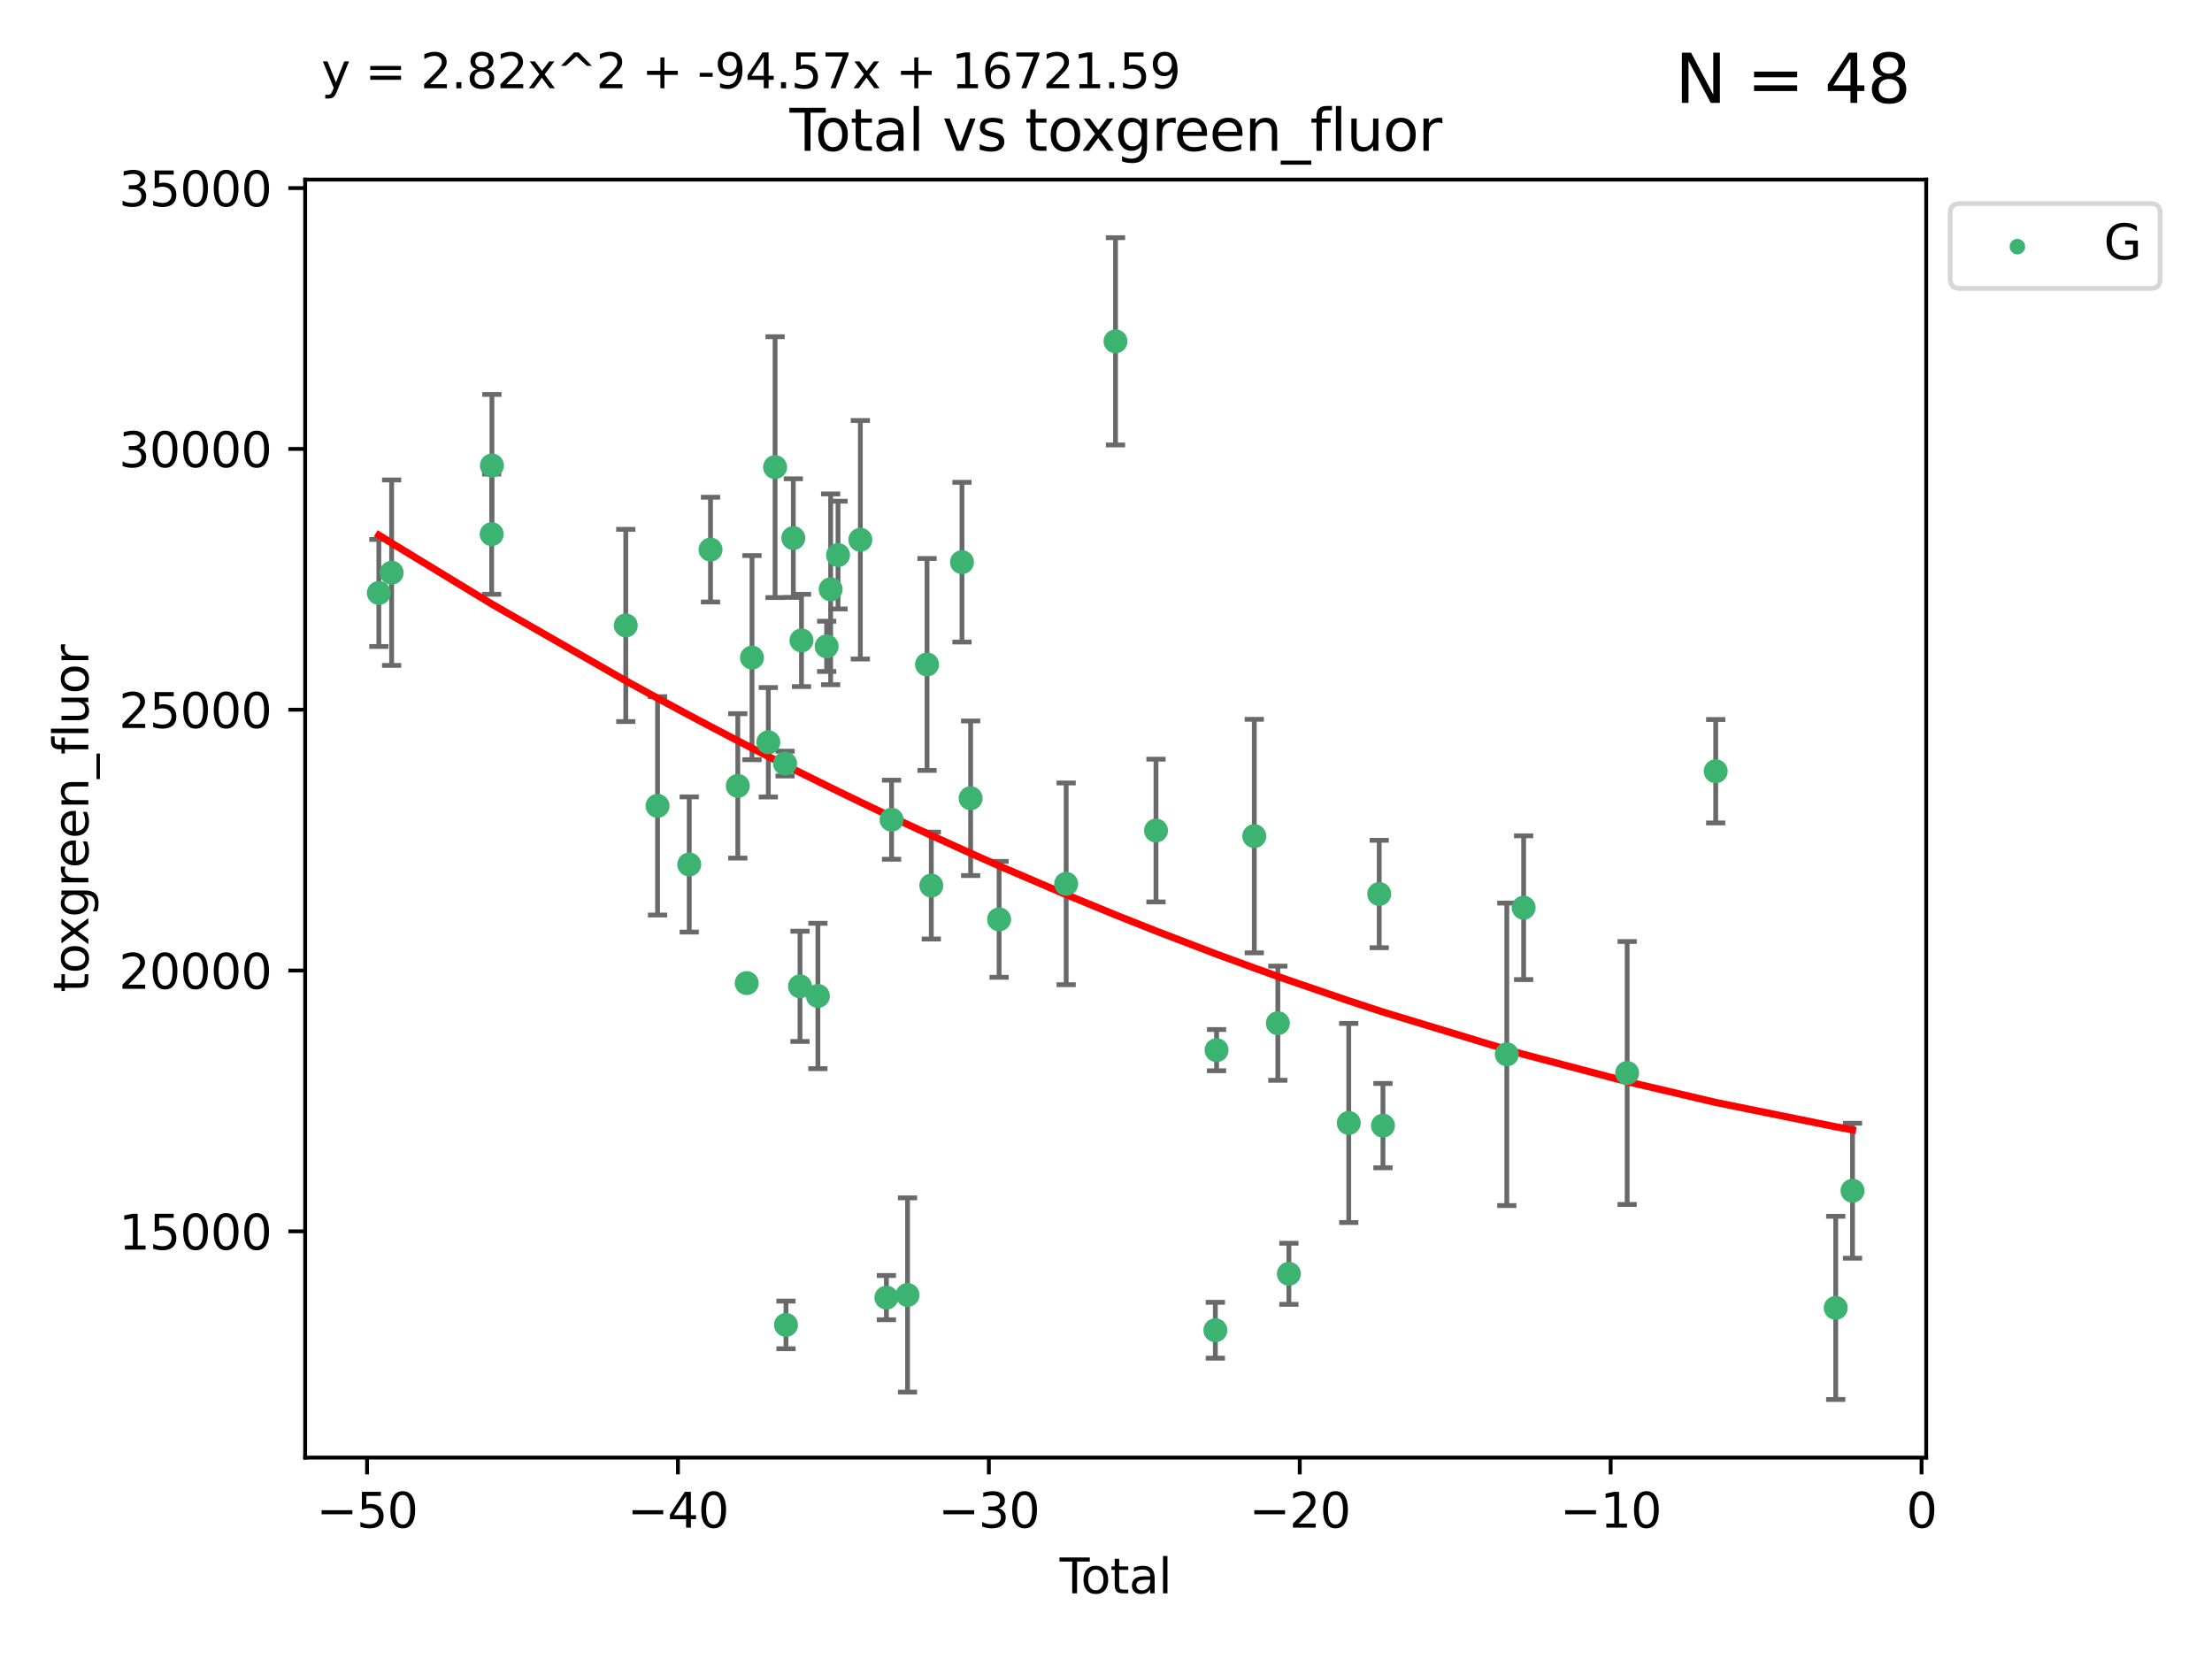 <?xml version="1.0" encoding="utf-8" standalone="no"?>
<!DOCTYPE svg PUBLIC "-//W3C//DTD SVG 1.1//EN"
  "http://www.w3.org/Graphics/SVG/1.1/DTD/svg11.dtd">
<svg xmlns:xlink="http://www.w3.org/1999/xlink" width="460.8pt" height="345.6pt" viewBox="0 0 460.8 345.6" xmlns="http://www.w3.org/2000/svg" version="1.1">
 <defs>
  <style type="text/css">*{stroke-linejoin: round; stroke-linecap: butt}</style>
 </defs>
 <g id="figure_1">
  <g id="patch_1">
   <path d="M 0 345.6 
L 460.8 345.6 
L 460.8 0 
L 0 0 
z
" style="fill: #ffffff"/>
  </g>
  <g id="axes_1">
   <g id="patch_2">
    <path d="M 63.571 303.64 
L 401.26 303.64 
L 401.26 37.411 
L 63.571 37.411 
z
" style="fill: #ffffff"/>
   </g>
   <g id="PathCollection_1">
    <defs>
     <path id="mb53d2d18db" d="M 0 1.118 
C 0.297 1.118 0.581 1 0.791 0.791 
C 1 0.581 1.118 0.297 1.118 0 
C 1.118 -0.297 1 -0.581 0.791 -0.791 
C 0.581 -1 0.297 -1.118 0 -1.118 
C -0.297 -1.118 -0.581 -1 -0.791 -0.791 
C -1 -0.581 -1.118 -0.297 -1.118 0 
C -1.118 0.297 -1 0.581 -0.791 0.791 
C -0.581 1 -0.297 1.118 0 1.118 
z
" style="stroke: #3cb371"/>
    </defs>
    <g clip-path="url(#p105141bdb1)">
     <use xlink:href="#mb53d2d18db" x="78.921" y="123.522" style="fill: #3cb371; stroke: #3cb371"/>
     <use xlink:href="#mb53d2d18db" x="81.585" y="119.301" style="fill: #3cb371; stroke: #3cb371"/>
     <use xlink:href="#mb53d2d18db" x="102.426" y="111.272" style="fill: #3cb371; stroke: #3cb371"/>
     <use xlink:href="#mb53d2d18db" x="102.476" y="96.966" style="fill: #3cb371; stroke: #3cb371"/>
     <use xlink:href="#mb53d2d18db" x="130.362" y="130.288" style="fill: #3cb371; stroke: #3cb371"/>
     <use xlink:href="#mb53d2d18db" x="136.981" y="167.877" style="fill: #3cb371; stroke: #3cb371"/>
     <use xlink:href="#mb53d2d18db" x="143.58" y="180.088" style="fill: #3cb371; stroke: #3cb371"/>
     <use xlink:href="#mb53d2d18db" x="148.013" y="114.493" style="fill: #3cb371; stroke: #3cb371"/>
     <use xlink:href="#mb53d2d18db" x="153.697" y="163.714" style="fill: #3cb371; stroke: #3cb371"/>
     <use xlink:href="#mb53d2d18db" x="155.551" y="204.793" style="fill: #3cb371; stroke: #3cb371"/>
     <use xlink:href="#mb53d2d18db" x="156.656" y="136.995" style="fill: #3cb371; stroke: #3cb371"/>
     <use xlink:href="#mb53d2d18db" x="160.055" y="154.629" style="fill: #3cb371; stroke: #3cb371"/>
     <use xlink:href="#mb53d2d18db" x="161.465" y="97.313" style="fill: #3cb371; stroke: #3cb371"/>
     <use xlink:href="#mb53d2d18db" x="163.55" y="159.069" style="fill: #3cb371; stroke: #3cb371"/>
     <use xlink:href="#mb53d2d18db" x="163.736" y="276.006" style="fill: #3cb371; stroke: #3cb371"/>
     <use xlink:href="#mb53d2d18db" x="165.261" y="112.09" style="fill: #3cb371; stroke: #3cb371"/>
     <use xlink:href="#mb53d2d18db" x="166.655" y="205.47" style="fill: #3cb371; stroke: #3cb371"/>
     <use xlink:href="#mb53d2d18db" x="166.964" y="133.412" style="fill: #3cb371; stroke: #3cb371"/>
     <use xlink:href="#mb53d2d18db" x="170.383" y="207.477" style="fill: #3cb371; stroke: #3cb371"/>
     <use xlink:href="#mb53d2d18db" x="172.208" y="134.649" style="fill: #3cb371; stroke: #3cb371"/>
     <use xlink:href="#mb53d2d18db" x="173.039" y="122.761" style="fill: #3cb371; stroke: #3cb371"/>
     <use xlink:href="#mb53d2d18db" x="174.578" y="115.631" style="fill: #3cb371; stroke: #3cb371"/>
     <use xlink:href="#mb53d2d18db" x="179.225" y="112.445" style="fill: #3cb371; stroke: #3cb371"/>
     <use xlink:href="#mb53d2d18db" x="184.653" y="270.322" style="fill: #3cb371; stroke: #3cb371"/>
     <use xlink:href="#mb53d2d18db" x="185.73" y="170.758" style="fill: #3cb371; stroke: #3cb371"/>
     <use xlink:href="#mb53d2d18db" x="189.057" y="269.768" style="fill: #3cb371; stroke: #3cb371"/>
     <use xlink:href="#mb53d2d18db" x="193.118" y="138.417" style="fill: #3cb371; stroke: #3cb371"/>
     <use xlink:href="#mb53d2d18db" x="194.01" y="184.477" style="fill: #3cb371; stroke: #3cb371"/>
     <use xlink:href="#mb53d2d18db" x="200.398" y="117.11" style="fill: #3cb371; stroke: #3cb371"/>
     <use xlink:href="#mb53d2d18db" x="202.198" y="166.292" style="fill: #3cb371; stroke: #3cb371"/>
     <use xlink:href="#mb53d2d18db" x="208.13" y="191.519" style="fill: #3cb371; stroke: #3cb371"/>
     <use xlink:href="#mb53d2d18db" x="222.101" y="184.12" style="fill: #3cb371; stroke: #3cb371"/>
     <use xlink:href="#mb53d2d18db" x="232.384" y="71.105" style="fill: #3cb371; stroke: #3cb371"/>
     <use xlink:href="#mb53d2d18db" x="240.814" y="173.02" style="fill: #3cb371; stroke: #3cb371"/>
     <use xlink:href="#mb53d2d18db" x="253.181" y="277.113" style="fill: #3cb371; stroke: #3cb371"/>
     <use xlink:href="#mb53d2d18db" x="253.434" y="218.767" style="fill: #3cb371; stroke: #3cb371"/>
     <use xlink:href="#mb53d2d18db" x="261.293" y="174.174" style="fill: #3cb371; stroke: #3cb371"/>
     <use xlink:href="#mb53d2d18db" x="266.199" y="213.15" style="fill: #3cb371; stroke: #3cb371"/>
     <use xlink:href="#mb53d2d18db" x="268.5" y="265.352" style="fill: #3cb371; stroke: #3cb371"/>
     <use xlink:href="#mb53d2d18db" x="280.97" y="233.936" style="fill: #3cb371; stroke: #3cb371"/>
     <use xlink:href="#mb53d2d18db" x="287.318" y="186.237" style="fill: #3cb371; stroke: #3cb371"/>
     <use xlink:href="#mb53d2d18db" x="288.097" y="234.489" style="fill: #3cb371; stroke: #3cb371"/>
     <use xlink:href="#mb53d2d18db" x="313.898" y="219.635" style="fill: #3cb371; stroke: #3cb371"/>
     <use xlink:href="#mb53d2d18db" x="317.401" y="189.091" style="fill: #3cb371; stroke: #3cb371"/>
     <use xlink:href="#mb53d2d18db" x="338.967" y="223.523" style="fill: #3cb371; stroke: #3cb371"/>
     <use xlink:href="#mb53d2d18db" x="357.415" y="160.664" style="fill: #3cb371; stroke: #3cb371"/>
     <use xlink:href="#mb53d2d18db" x="382.415" y="272.458" style="fill: #3cb371; stroke: #3cb371"/>
     <use xlink:href="#mb53d2d18db" x="385.911" y="248.052" style="fill: #3cb371; stroke: #3cb371"/>
    </g>
   </g>
   <g id="matplotlib.axis_1">
    <g id="xtick_1">
     <g id="line2d_1">
      <defs>
       <path id="m5b1e784871" d="M 0 0 
L 0 3.5 
" style="stroke: #000000; stroke-width: 0.8"/>
      </defs>
      <g>
       <use xlink:href="#m5b1e784871" x="76.462" y="303.64" style="stroke: #000000; stroke-width: 0.8"/>
      </g>
     </g>
     <g id="text_1">
      <!-- −50 -->
      <g transform="translate(65.909 318.238)scale(0.1 -0.1)">
       <defs>
        <path id="DejaVuSans-2212" d="M 678 2272 
L 4684 2272 
L 4684 1741 
L 678 1741 
L 678 2272 
z
" transform="scale(0.016)"/>
        <path id="DejaVuSans-35" d="M 691 4666 
L 3169 4666 
L 3169 4134 
L 1269 4134 
L 1269 2991 
Q 1406 3038 1543 3061 
Q 1681 3084 1819 3084 
Q 2600 3084 3056 2656 
Q 3513 2228 3513 1497 
Q 3513 744 3044 326 
Q 2575 -91 1722 -91 
Q 1428 -91 1123 -41 
Q 819 9 494 109 
L 494 744 
Q 775 591 1075 516 
Q 1375 441 1709 441 
Q 2250 441 2565 725 
Q 2881 1009 2881 1497 
Q 2881 1984 2565 2268 
Q 2250 2553 1709 2553 
Q 1456 2553 1204 2497 
Q 953 2441 691 2322 
L 691 4666 
z
" transform="scale(0.016)"/>
        <path id="DejaVuSans-30" d="M 2034 4250 
Q 1547 4250 1301 3770 
Q 1056 3291 1056 2328 
Q 1056 1369 1301 889 
Q 1547 409 2034 409 
Q 2525 409 2770 889 
Q 3016 1369 3016 2328 
Q 3016 3291 2770 3770 
Q 2525 4250 2034 4250 
z
M 2034 4750 
Q 2819 4750 3233 4129 
Q 3647 3509 3647 2328 
Q 3647 1150 3233 529 
Q 2819 -91 2034 -91 
Q 1250 -91 836 529 
Q 422 1150 422 2328 
Q 422 3509 836 4129 
Q 1250 4750 2034 4750 
z
" transform="scale(0.016)"/>
       </defs>
       <use xlink:href="#DejaVuSans-2212"/>
       <use xlink:href="#DejaVuSans-35" x="83.789"/>
       <use xlink:href="#DejaVuSans-30" x="147.412"/>
      </g>
     </g>
    </g>
    <g id="xtick_2">
     <g id="line2d_2">
      <g>
       <use xlink:href="#m5b1e784871" x="141.229" y="303.64" style="stroke: #000000; stroke-width: 0.8"/>
      </g>
     </g>
     <g id="text_2">
      <!-- −40 -->
      <g transform="translate(130.676 318.238)scale(0.1 -0.1)">
       <defs>
        <path id="DejaVuSans-34" d="M 2419 4116 
L 825 1625 
L 2419 1625 
L 2419 4116 
z
M 2253 4666 
L 3047 4666 
L 3047 1625 
L 3713 1625 
L 3713 1100 
L 3047 1100 
L 3047 0 
L 2419 0 
L 2419 1100 
L 313 1100 
L 313 1709 
L 2253 4666 
z
" transform="scale(0.016)"/>
       </defs>
       <use xlink:href="#DejaVuSans-2212"/>
       <use xlink:href="#DejaVuSans-34" x="83.789"/>
       <use xlink:href="#DejaVuSans-30" x="147.412"/>
      </g>
     </g>
    </g>
    <g id="xtick_3">
     <g id="line2d_3">
      <g>
       <use xlink:href="#m5b1e784871" x="205.996" y="303.64" style="stroke: #000000; stroke-width: 0.8"/>
      </g>
     </g>
     <g id="text_3">
      <!-- −30 -->
      <g transform="translate(195.444 318.238)scale(0.1 -0.1)">
       <defs>
        <path id="DejaVuSans-33" d="M 2597 2516 
Q 3050 2419 3304 2112 
Q 3559 1806 3559 1356 
Q 3559 666 3084 287 
Q 2609 -91 1734 -91 
Q 1441 -91 1130 -33 
Q 819 25 488 141 
L 488 750 
Q 750 597 1062 519 
Q 1375 441 1716 441 
Q 2309 441 2620 675 
Q 2931 909 2931 1356 
Q 2931 1769 2642 2001 
Q 2353 2234 1838 2234 
L 1294 2234 
L 1294 2753 
L 1863 2753 
Q 2328 2753 2575 2939 
Q 2822 3125 2822 3475 
Q 2822 3834 2567 4026 
Q 2313 4219 1838 4219 
Q 1578 4219 1281 4162 
Q 984 4106 628 3988 
L 628 4550 
Q 988 4650 1302 4700 
Q 1616 4750 1894 4750 
Q 2613 4750 3031 4423 
Q 3450 4097 3450 3541 
Q 3450 3153 3228 2886 
Q 3006 2619 2597 2516 
z
" transform="scale(0.016)"/>
       </defs>
       <use xlink:href="#DejaVuSans-2212"/>
       <use xlink:href="#DejaVuSans-33" x="83.789"/>
       <use xlink:href="#DejaVuSans-30" x="147.412"/>
      </g>
     </g>
    </g>
    <g id="xtick_4">
     <g id="line2d_4">
      <g>
       <use xlink:href="#m5b1e784871" x="270.763" y="303.64" style="stroke: #000000; stroke-width: 0.8"/>
      </g>
     </g>
     <g id="text_4">
      <!-- −20 -->
      <g transform="translate(260.211 318.238)scale(0.1 -0.1)">
       <defs>
        <path id="DejaVuSans-32" d="M 1228 531 
L 3431 531 
L 3431 0 
L 469 0 
L 469 531 
Q 828 903 1448 1529 
Q 2069 2156 2228 2338 
Q 2531 2678 2651 2914 
Q 2772 3150 2772 3378 
Q 2772 3750 2511 3984 
Q 2250 4219 1831 4219 
Q 1534 4219 1204 4116 
Q 875 4013 500 3803 
L 500 4441 
Q 881 4594 1212 4672 
Q 1544 4750 1819 4750 
Q 2544 4750 2975 4387 
Q 3406 4025 3406 3419 
Q 3406 3131 3298 2873 
Q 3191 2616 2906 2266 
Q 2828 2175 2409 1742 
Q 1991 1309 1228 531 
z
" transform="scale(0.016)"/>
       </defs>
       <use xlink:href="#DejaVuSans-2212"/>
       <use xlink:href="#DejaVuSans-32" x="83.789"/>
       <use xlink:href="#DejaVuSans-30" x="147.412"/>
      </g>
     </g>
    </g>
    <g id="xtick_5">
     <g id="line2d_5">
      <g>
       <use xlink:href="#m5b1e784871" x="335.531" y="303.64" style="stroke: #000000; stroke-width: 0.8"/>
      </g>
     </g>
     <g id="text_5">
      <!-- −10 -->
      <g transform="translate(324.978 318.238)scale(0.1 -0.1)">
       <defs>
        <path id="DejaVuSans-31" d="M 794 531 
L 1825 531 
L 1825 4091 
L 703 3866 
L 703 4441 
L 1819 4666 
L 2450 4666 
L 2450 531 
L 3481 531 
L 3481 0 
L 794 0 
L 794 531 
z
" transform="scale(0.016)"/>
       </defs>
       <use xlink:href="#DejaVuSans-2212"/>
       <use xlink:href="#DejaVuSans-31" x="83.789"/>
       <use xlink:href="#DejaVuSans-30" x="147.412"/>
      </g>
     </g>
    </g>
    <g id="xtick_6">
     <g id="line2d_6">
      <g>
       <use xlink:href="#m5b1e784871" x="400.298" y="303.64" style="stroke: #000000; stroke-width: 0.8"/>
      </g>
     </g>
     <g id="text_6">
      <!-- 0 -->
      <g transform="translate(397.117 318.238)scale(0.1 -0.1)">
       <use xlink:href="#DejaVuSans-30"/>
      </g>
     </g>
    </g>
    <g id="text_7">
     <!-- Total -->
     <g transform="translate(220.739 331.917)scale(0.1 -0.1)">
      <defs>
       <path id="DejaVuSans-54" d="M -19 4666 
L 3928 4666 
L 3928 4134 
L 2272 4134 
L 2272 0 
L 1638 0 
L 1638 4134 
L -19 4134 
L -19 4666 
z
" transform="scale(0.016)"/>
       <path id="DejaVuSans-6f" d="M 1959 3097 
Q 1497 3097 1228 2736 
Q 959 2375 959 1747 
Q 959 1119 1226 758 
Q 1494 397 1959 397 
Q 2419 397 2687 759 
Q 2956 1122 2956 1747 
Q 2956 2369 2687 2733 
Q 2419 3097 1959 3097 
z
M 1959 3584 
Q 2709 3584 3137 3096 
Q 3566 2609 3566 1747 
Q 3566 888 3137 398 
Q 2709 -91 1959 -91 
Q 1206 -91 779 398 
Q 353 888 353 1747 
Q 353 2609 779 3096 
Q 1206 3584 1959 3584 
z
" transform="scale(0.016)"/>
       <path id="DejaVuSans-74" d="M 1172 4494 
L 1172 3500 
L 2356 3500 
L 2356 3053 
L 1172 3053 
L 1172 1153 
Q 1172 725 1289 603 
Q 1406 481 1766 481 
L 2356 481 
L 2356 0 
L 1766 0 
Q 1100 0 847 248 
Q 594 497 594 1153 
L 594 3053 
L 172 3053 
L 172 3500 
L 594 3500 
L 594 4494 
L 1172 4494 
z
" transform="scale(0.016)"/>
       <path id="DejaVuSans-61" d="M 2194 1759 
Q 1497 1759 1228 1600 
Q 959 1441 959 1056 
Q 959 750 1161 570 
Q 1363 391 1709 391 
Q 2188 391 2477 730 
Q 2766 1069 2766 1631 
L 2766 1759 
L 2194 1759 
z
M 3341 1997 
L 3341 0 
L 2766 0 
L 2766 531 
Q 2569 213 2275 61 
Q 1981 -91 1556 -91 
Q 1019 -91 701 211 
Q 384 513 384 1019 
Q 384 1609 779 1909 
Q 1175 2209 1959 2209 
L 2766 2209 
L 2766 2266 
Q 2766 2663 2505 2880 
Q 2244 3097 1772 3097 
Q 1472 3097 1187 3025 
Q 903 2953 641 2809 
L 641 3341 
Q 956 3463 1253 3523 
Q 1550 3584 1831 3584 
Q 2591 3584 2966 3190 
Q 3341 2797 3341 1997 
z
" transform="scale(0.016)"/>
       <path id="DejaVuSans-6c" d="M 603 4863 
L 1178 4863 
L 1178 0 
L 603 0 
L 603 4863 
z
" transform="scale(0.016)"/>
      </defs>
      <use xlink:href="#DejaVuSans-54"/>
      <use xlink:href="#DejaVuSans-6f" x="44.084"/>
      <use xlink:href="#DejaVuSans-74" x="105.266"/>
      <use xlink:href="#DejaVuSans-61" x="144.475"/>
      <use xlink:href="#DejaVuSans-6c" x="205.754"/>
     </g>
    </g>
   </g>
   <g id="matplotlib.axis_2">
    <g id="ytick_1">
     <g id="line2d_7">
      <defs>
       <path id="mb830e063e1" d="M 0 0 
L -3.5 0 
" style="stroke: #000000; stroke-width: 0.8"/>
      </defs>
      <g>
       <use xlink:href="#mb830e063e1" x="63.571" y="256.511" style="stroke: #000000; stroke-width: 0.8"/>
      </g>
     </g>
     <g id="text_8">
      <!-- 15000 -->
      <g transform="translate(24.759 260.31)scale(0.1 -0.1)">
       <use xlink:href="#DejaVuSans-31"/>
       <use xlink:href="#DejaVuSans-35" x="63.623"/>
       <use xlink:href="#DejaVuSans-30" x="127.246"/>
       <use xlink:href="#DejaVuSans-30" x="190.869"/>
       <use xlink:href="#DejaVuSans-30" x="254.492"/>
      </g>
     </g>
    </g>
    <g id="ytick_2">
     <g id="line2d_8">
      <g>
       <use xlink:href="#mb830e063e1" x="63.571" y="202.179" style="stroke: #000000; stroke-width: 0.8"/>
      </g>
     </g>
     <g id="text_9">
      <!-- 20000 -->
      <g transform="translate(24.759 205.978)scale(0.1 -0.1)">
       <use xlink:href="#DejaVuSans-32"/>
       <use xlink:href="#DejaVuSans-30" x="63.623"/>
       <use xlink:href="#DejaVuSans-30" x="127.246"/>
       <use xlink:href="#DejaVuSans-30" x="190.869"/>
       <use xlink:href="#DejaVuSans-30" x="254.492"/>
      </g>
     </g>
    </g>
    <g id="ytick_3">
     <g id="line2d_9">
      <g>
       <use xlink:href="#mb830e063e1" x="63.571" y="147.847" style="stroke: #000000; stroke-width: 0.8"/>
      </g>
     </g>
     <g id="text_10">
      <!-- 25000 -->
      <g transform="translate(24.759 151.646)scale(0.1 -0.1)">
       <use xlink:href="#DejaVuSans-32"/>
       <use xlink:href="#DejaVuSans-35" x="63.623"/>
       <use xlink:href="#DejaVuSans-30" x="127.246"/>
       <use xlink:href="#DejaVuSans-30" x="190.869"/>
       <use xlink:href="#DejaVuSans-30" x="254.492"/>
      </g>
     </g>
    </g>
    <g id="ytick_4">
     <g id="line2d_10">
      <g>
       <use xlink:href="#mb830e063e1" x="63.571" y="93.515" style="stroke: #000000; stroke-width: 0.8"/>
      </g>
     </g>
     <g id="text_11">
      <!-- 30000 -->
      <g transform="translate(24.759 97.315)scale(0.1 -0.1)">
       <use xlink:href="#DejaVuSans-33"/>
       <use xlink:href="#DejaVuSans-30" x="63.623"/>
       <use xlink:href="#DejaVuSans-30" x="127.246"/>
       <use xlink:href="#DejaVuSans-30" x="190.869"/>
       <use xlink:href="#DejaVuSans-30" x="254.492"/>
      </g>
     </g>
    </g>
    <g id="ytick_5">
     <g id="line2d_11">
      <g>
       <use xlink:href="#mb830e063e1" x="63.571" y="39.183" style="stroke: #000000; stroke-width: 0.8"/>
      </g>
     </g>
     <g id="text_12">
      <!-- 35000 -->
      <g transform="translate(24.759 42.983)scale(0.1 -0.1)">
       <use xlink:href="#DejaVuSans-33"/>
       <use xlink:href="#DejaVuSans-35" x="63.623"/>
       <use xlink:href="#DejaVuSans-30" x="127.246"/>
       <use xlink:href="#DejaVuSans-30" x="190.869"/>
       <use xlink:href="#DejaVuSans-30" x="254.492"/>
      </g>
     </g>
    </g>
    <g id="text_13">
     <!-- toxgreen_fluor -->
     <g transform="translate(18.401 206.72)rotate(-90)scale(0.1 -0.1)">
      <defs>
       <path id="DejaVuSans-78" d="M 3513 3500 
L 2247 1797 
L 3578 0 
L 2900 0 
L 1881 1375 
L 863 0 
L 184 0 
L 1544 1831 
L 300 3500 
L 978 3500 
L 1906 2253 
L 2834 3500 
L 3513 3500 
z
" transform="scale(0.016)"/>
       <path id="DejaVuSans-67" d="M 2906 1791 
Q 2906 2416 2648 2759 
Q 2391 3103 1925 3103 
Q 1463 3103 1205 2759 
Q 947 2416 947 1791 
Q 947 1169 1205 825 
Q 1463 481 1925 481 
Q 2391 481 2648 825 
Q 2906 1169 2906 1791 
z
M 3481 434 
Q 3481 -459 3084 -895 
Q 2688 -1331 1869 -1331 
Q 1566 -1331 1297 -1286 
Q 1028 -1241 775 -1147 
L 775 -588 
Q 1028 -725 1275 -790 
Q 1522 -856 1778 -856 
Q 2344 -856 2625 -561 
Q 2906 -266 2906 331 
L 2906 616 
Q 2728 306 2450 153 
Q 2172 0 1784 0 
Q 1141 0 747 490 
Q 353 981 353 1791 
Q 353 2603 747 3093 
Q 1141 3584 1784 3584 
Q 2172 3584 2450 3431 
Q 2728 3278 2906 2969 
L 2906 3500 
L 3481 3500 
L 3481 434 
z
" transform="scale(0.016)"/>
       <path id="DejaVuSans-72" d="M 2631 2963 
Q 2534 3019 2420 3045 
Q 2306 3072 2169 3072 
Q 1681 3072 1420 2755 
Q 1159 2438 1159 1844 
L 1159 0 
L 581 0 
L 581 3500 
L 1159 3500 
L 1159 2956 
Q 1341 3275 1631 3429 
Q 1922 3584 2338 3584 
Q 2397 3584 2469 3576 
Q 2541 3569 2628 3553 
L 2631 2963 
z
" transform="scale(0.016)"/>
       <path id="DejaVuSans-65" d="M 3597 1894 
L 3597 1613 
L 953 1613 
Q 991 1019 1311 708 
Q 1631 397 2203 397 
Q 2534 397 2845 478 
Q 3156 559 3463 722 
L 3463 178 
Q 3153 47 2828 -22 
Q 2503 -91 2169 -91 
Q 1331 -91 842 396 
Q 353 884 353 1716 
Q 353 2575 817 3079 
Q 1281 3584 2069 3584 
Q 2775 3584 3186 3129 
Q 3597 2675 3597 1894 
z
M 3022 2063 
Q 3016 2534 2758 2815 
Q 2500 3097 2075 3097 
Q 1594 3097 1305 2825 
Q 1016 2553 972 2059 
L 3022 2063 
z
" transform="scale(0.016)"/>
       <path id="DejaVuSans-6e" d="M 3513 2113 
L 3513 0 
L 2938 0 
L 2938 2094 
Q 2938 2591 2744 2837 
Q 2550 3084 2163 3084 
Q 1697 3084 1428 2787 
Q 1159 2491 1159 1978 
L 1159 0 
L 581 0 
L 581 3500 
L 1159 3500 
L 1159 2956 
Q 1366 3272 1645 3428 
Q 1925 3584 2291 3584 
Q 2894 3584 3203 3211 
Q 3513 2838 3513 2113 
z
" transform="scale(0.016)"/>
       <path id="DejaVuSans-5f" d="M 3263 -1063 
L 3263 -1509 
L -63 -1509 
L -63 -1063 
L 3263 -1063 
z
" transform="scale(0.016)"/>
       <path id="DejaVuSans-66" d="M 2375 4863 
L 2375 4384 
L 1825 4384 
Q 1516 4384 1395 4259 
Q 1275 4134 1275 3809 
L 1275 3500 
L 2222 3500 
L 2222 3053 
L 1275 3053 
L 1275 0 
L 697 0 
L 697 3053 
L 147 3053 
L 147 3500 
L 697 3500 
L 697 3744 
Q 697 4328 969 4595 
Q 1241 4863 1831 4863 
L 2375 4863 
z
" transform="scale(0.016)"/>
       <path id="DejaVuSans-75" d="M 544 1381 
L 544 3500 
L 1119 3500 
L 1119 1403 
Q 1119 906 1312 657 
Q 1506 409 1894 409 
Q 2359 409 2629 706 
Q 2900 1003 2900 1516 
L 2900 3500 
L 3475 3500 
L 3475 0 
L 2900 0 
L 2900 538 
Q 2691 219 2414 64 
Q 2138 -91 1772 -91 
Q 1169 -91 856 284 
Q 544 659 544 1381 
z
M 1991 3584 
L 1991 3584 
z
" transform="scale(0.016)"/>
      </defs>
      <use xlink:href="#DejaVuSans-74"/>
      <use xlink:href="#DejaVuSans-6f" x="39.209"/>
      <use xlink:href="#DejaVuSans-78" x="97.266"/>
      <use xlink:href="#DejaVuSans-67" x="156.445"/>
      <use xlink:href="#DejaVuSans-72" x="219.922"/>
      <use xlink:href="#DejaVuSans-65" x="258.785"/>
      <use xlink:href="#DejaVuSans-65" x="320.309"/>
      <use xlink:href="#DejaVuSans-6e" x="381.832"/>
      <use xlink:href="#DejaVuSans-5f" x="445.211"/>
      <use xlink:href="#DejaVuSans-66" x="495.211"/>
      <use xlink:href="#DejaVuSans-6c" x="530.416"/>
      <use xlink:href="#DejaVuSans-75" x="558.199"/>
      <use xlink:href="#DejaVuSans-6f" x="621.578"/>
      <use xlink:href="#DejaVuSans-72" x="682.76"/>
     </g>
    </g>
   </g>
   <g id="LineCollection_1">
    <path d="M 78.921 134.672 
L 78.921 112.372 
" clip-path="url(#p105141bdb1)" style="fill: none; stroke: #696969"/>
    <path d="M 81.585 138.619 
L 81.585 99.984 
" clip-path="url(#p105141bdb1)" style="fill: none; stroke: #696969"/>
    <path d="M 102.426 123.797 
L 102.426 98.746 
" clip-path="url(#p105141bdb1)" style="fill: none; stroke: #696969"/>
    <path d="M 102.476 111.771 
L 102.476 82.161 
" clip-path="url(#p105141bdb1)" style="fill: none; stroke: #696969"/>
    <path d="M 130.362 150.313 
L 130.362 110.262 
" clip-path="url(#p105141bdb1)" style="fill: none; stroke: #696969"/>
    <path d="M 136.981 190.618 
L 136.981 145.135 
" clip-path="url(#p105141bdb1)" style="fill: none; stroke: #696969"/>
    <path d="M 143.58 194.167 
L 143.58 166.008 
" clip-path="url(#p105141bdb1)" style="fill: none; stroke: #696969"/>
    <path d="M 148.013 125.404 
L 148.013 103.582 
" clip-path="url(#p105141bdb1)" style="fill: none; stroke: #696969"/>
    <path d="M 153.697 178.757 
L 153.697 148.671 
" clip-path="url(#p105141bdb1)" style="fill: none; stroke: #696969"/>
    <path d="M 155.551 205.606 
L 155.551 203.979 
" clip-path="url(#p105141bdb1)" style="fill: none; stroke: #696969"/>
    <path d="M 156.656 158.256 
L 156.656 115.734 
" clip-path="url(#p105141bdb1)" style="fill: none; stroke: #696969"/>
    <path d="M 160.055 166.028 
L 160.055 143.229 
" clip-path="url(#p105141bdb1)" style="fill: none; stroke: #696969"/>
    <path d="M 161.465 124.482 
L 161.465 70.143 
" clip-path="url(#p105141bdb1)" style="fill: none; stroke: #696969"/>
    <path d="M 163.55 161.651 
L 163.55 156.486 
" clip-path="url(#p105141bdb1)" style="fill: none; stroke: #696969"/>
    <path d="M 163.736 280.975 
L 163.736 271.036 
" clip-path="url(#p105141bdb1)" style="fill: none; stroke: #696969"/>
    <path d="M 165.261 124.445 
L 165.261 99.734 
" clip-path="url(#p105141bdb1)" style="fill: none; stroke: #696969"/>
    <path d="M 166.655 216.95 
L 166.655 193.99 
" clip-path="url(#p105141bdb1)" style="fill: none; stroke: #696969"/>
    <path d="M 166.964 143.03 
L 166.964 123.793 
" clip-path="url(#p105141bdb1)" style="fill: none; stroke: #696969"/>
    <path d="M 170.383 222.62 
L 170.383 192.334 
" clip-path="url(#p105141bdb1)" style="fill: none; stroke: #696969"/>
    <path d="M 172.208 139.883 
L 172.208 129.415 
" clip-path="url(#p105141bdb1)" style="fill: none; stroke: #696969"/>
    <path d="M 173.039 142.632 
L 173.039 102.889 
" clip-path="url(#p105141bdb1)" style="fill: none; stroke: #696969"/>
    <path d="M 174.578 126.854 
L 174.578 104.409 
" clip-path="url(#p105141bdb1)" style="fill: none; stroke: #696969"/>
    <path d="M 179.225 137.292 
L 179.225 87.599 
" clip-path="url(#p105141bdb1)" style="fill: none; stroke: #696969"/>
    <path d="M 184.653 274.927 
L 184.653 265.717 
" clip-path="url(#p105141bdb1)" style="fill: none; stroke: #696969"/>
    <path d="M 185.73 178.993 
L 185.73 162.524 
" clip-path="url(#p105141bdb1)" style="fill: none; stroke: #696969"/>
    <path d="M 189.057 290 
L 189.057 249.536 
" clip-path="url(#p105141bdb1)" style="fill: none; stroke: #696969"/>
    <path d="M 193.118 160.49 
L 193.118 116.343 
" clip-path="url(#p105141bdb1)" style="fill: none; stroke: #696969"/>
    <path d="M 194.01 195.612 
L 194.01 173.341 
" clip-path="url(#p105141bdb1)" style="fill: none; stroke: #696969"/>
    <path d="M 200.398 133.746 
L 200.398 100.474 
" clip-path="url(#p105141bdb1)" style="fill: none; stroke: #696969"/>
    <path d="M 202.198 182.398 
L 202.198 150.186 
" clip-path="url(#p105141bdb1)" style="fill: none; stroke: #696969"/>
    <path d="M 208.13 203.589 
L 208.13 179.449 
" clip-path="url(#p105141bdb1)" style="fill: none; stroke: #696969"/>
    <path d="M 222.101 205.132 
L 222.101 163.108 
" clip-path="url(#p105141bdb1)" style="fill: none; stroke: #696969"/>
    <path d="M 232.384 92.698 
L 232.384 49.513 
" clip-path="url(#p105141bdb1)" style="fill: none; stroke: #696969"/>
    <path d="M 240.814 187.886 
L 240.814 158.154 
" clip-path="url(#p105141bdb1)" style="fill: none; stroke: #696969"/>
    <path d="M 253.181 282.93 
L 253.181 271.296 
" clip-path="url(#p105141bdb1)" style="fill: none; stroke: #696969"/>
    <path d="M 253.434 223.062 
L 253.434 214.471 
" clip-path="url(#p105141bdb1)" style="fill: none; stroke: #696969"/>
    <path d="M 261.293 198.498 
L 261.293 149.85 
" clip-path="url(#p105141bdb1)" style="fill: none; stroke: #696969"/>
    <path d="M 266.199 225.044 
L 266.199 201.256 
" clip-path="url(#p105141bdb1)" style="fill: none; stroke: #696969"/>
    <path d="M 268.5 271.717 
L 268.5 258.986 
" clip-path="url(#p105141bdb1)" style="fill: none; stroke: #696969"/>
    <path d="M 280.97 254.674 
L 280.97 213.198 
" clip-path="url(#p105141bdb1)" style="fill: none; stroke: #696969"/>
    <path d="M 287.318 197.422 
L 287.318 175.052 
" clip-path="url(#p105141bdb1)" style="fill: none; stroke: #696969"/>
    <path d="M 288.097 243.27 
L 288.097 225.708 
" clip-path="url(#p105141bdb1)" style="fill: none; stroke: #696969"/>
    <path d="M 313.898 251.141 
L 313.898 188.129 
" clip-path="url(#p105141bdb1)" style="fill: none; stroke: #696969"/>
    <path d="M 317.401 204.068 
L 317.401 174.113 
" clip-path="url(#p105141bdb1)" style="fill: none; stroke: #696969"/>
    <path d="M 338.967 250.909 
L 338.967 196.137 
" clip-path="url(#p105141bdb1)" style="fill: none; stroke: #696969"/>
    <path d="M 357.415 171.44 
L 357.415 149.889 
" clip-path="url(#p105141bdb1)" style="fill: none; stroke: #696969"/>
    <path d="M 382.415 291.539 
L 382.415 253.376 
" clip-path="url(#p105141bdb1)" style="fill: none; stroke: #696969"/>
    <path d="M 385.911 262.109 
L 385.911 233.994 
" clip-path="url(#p105141bdb1)" style="fill: none; stroke: #696969"/>
   </g>
   <g id="line2d_12">
    <defs>
     <path id="me0b77d8bd0" d="M 2 0 
L -2 -0 
" style="stroke: #696969"/>
    </defs>
    <g clip-path="url(#p105141bdb1)">
     <use xlink:href="#me0b77d8bd0" x="78.921" y="134.672" style="fill: #696969; stroke: #696969"/>
     <use xlink:href="#me0b77d8bd0" x="81.585" y="138.619" style="fill: #696969; stroke: #696969"/>
     <use xlink:href="#me0b77d8bd0" x="102.426" y="123.797" style="fill: #696969; stroke: #696969"/>
     <use xlink:href="#me0b77d8bd0" x="102.476" y="111.771" style="fill: #696969; stroke: #696969"/>
     <use xlink:href="#me0b77d8bd0" x="130.362" y="150.313" style="fill: #696969; stroke: #696969"/>
     <use xlink:href="#me0b77d8bd0" x="136.981" y="190.618" style="fill: #696969; stroke: #696969"/>
     <use xlink:href="#me0b77d8bd0" x="143.58" y="194.167" style="fill: #696969; stroke: #696969"/>
     <use xlink:href="#me0b77d8bd0" x="148.013" y="125.404" style="fill: #696969; stroke: #696969"/>
     <use xlink:href="#me0b77d8bd0" x="153.697" y="178.757" style="fill: #696969; stroke: #696969"/>
     <use xlink:href="#me0b77d8bd0" x="155.551" y="205.606" style="fill: #696969; stroke: #696969"/>
     <use xlink:href="#me0b77d8bd0" x="156.656" y="158.256" style="fill: #696969; stroke: #696969"/>
     <use xlink:href="#me0b77d8bd0" x="160.055" y="166.028" style="fill: #696969; stroke: #696969"/>
     <use xlink:href="#me0b77d8bd0" x="161.465" y="124.482" style="fill: #696969; stroke: #696969"/>
     <use xlink:href="#me0b77d8bd0" x="163.55" y="161.651" style="fill: #696969; stroke: #696969"/>
     <use xlink:href="#me0b77d8bd0" x="163.736" y="280.975" style="fill: #696969; stroke: #696969"/>
     <use xlink:href="#me0b77d8bd0" x="165.261" y="124.445" style="fill: #696969; stroke: #696969"/>
     <use xlink:href="#me0b77d8bd0" x="166.655" y="216.95" style="fill: #696969; stroke: #696969"/>
     <use xlink:href="#me0b77d8bd0" x="166.964" y="143.03" style="fill: #696969; stroke: #696969"/>
     <use xlink:href="#me0b77d8bd0" x="170.383" y="222.62" style="fill: #696969; stroke: #696969"/>
     <use xlink:href="#me0b77d8bd0" x="172.208" y="139.883" style="fill: #696969; stroke: #696969"/>
     <use xlink:href="#me0b77d8bd0" x="173.039" y="142.632" style="fill: #696969; stroke: #696969"/>
     <use xlink:href="#me0b77d8bd0" x="174.578" y="126.854" style="fill: #696969; stroke: #696969"/>
     <use xlink:href="#me0b77d8bd0" x="179.225" y="137.292" style="fill: #696969; stroke: #696969"/>
     <use xlink:href="#me0b77d8bd0" x="184.653" y="274.927" style="fill: #696969; stroke: #696969"/>
     <use xlink:href="#me0b77d8bd0" x="185.73" y="178.993" style="fill: #696969; stroke: #696969"/>
     <use xlink:href="#me0b77d8bd0" x="189.057" y="290" style="fill: #696969; stroke: #696969"/>
     <use xlink:href="#me0b77d8bd0" x="193.118" y="160.49" style="fill: #696969; stroke: #696969"/>
     <use xlink:href="#me0b77d8bd0" x="194.01" y="195.612" style="fill: #696969; stroke: #696969"/>
     <use xlink:href="#me0b77d8bd0" x="200.398" y="133.746" style="fill: #696969; stroke: #696969"/>
     <use xlink:href="#me0b77d8bd0" x="202.198" y="182.398" style="fill: #696969; stroke: #696969"/>
     <use xlink:href="#me0b77d8bd0" x="208.13" y="203.589" style="fill: #696969; stroke: #696969"/>
     <use xlink:href="#me0b77d8bd0" x="222.101" y="205.132" style="fill: #696969; stroke: #696969"/>
     <use xlink:href="#me0b77d8bd0" x="232.384" y="92.698" style="fill: #696969; stroke: #696969"/>
     <use xlink:href="#me0b77d8bd0" x="240.814" y="187.886" style="fill: #696969; stroke: #696969"/>
     <use xlink:href="#me0b77d8bd0" x="253.181" y="282.93" style="fill: #696969; stroke: #696969"/>
     <use xlink:href="#me0b77d8bd0" x="253.434" y="223.062" style="fill: #696969; stroke: #696969"/>
     <use xlink:href="#me0b77d8bd0" x="261.293" y="198.498" style="fill: #696969; stroke: #696969"/>
     <use xlink:href="#me0b77d8bd0" x="266.199" y="225.044" style="fill: #696969; stroke: #696969"/>
     <use xlink:href="#me0b77d8bd0" x="268.5" y="271.717" style="fill: #696969; stroke: #696969"/>
     <use xlink:href="#me0b77d8bd0" x="280.97" y="254.674" style="fill: #696969; stroke: #696969"/>
     <use xlink:href="#me0b77d8bd0" x="287.318" y="197.422" style="fill: #696969; stroke: #696969"/>
     <use xlink:href="#me0b77d8bd0" x="288.097" y="243.27" style="fill: #696969; stroke: #696969"/>
     <use xlink:href="#me0b77d8bd0" x="313.898" y="251.141" style="fill: #696969; stroke: #696969"/>
     <use xlink:href="#me0b77d8bd0" x="317.401" y="204.068" style="fill: #696969; stroke: #696969"/>
     <use xlink:href="#me0b77d8bd0" x="338.967" y="250.909" style="fill: #696969; stroke: #696969"/>
     <use xlink:href="#me0b77d8bd0" x="357.415" y="171.44" style="fill: #696969; stroke: #696969"/>
     <use xlink:href="#me0b77d8bd0" x="382.415" y="291.539" style="fill: #696969; stroke: #696969"/>
     <use xlink:href="#me0b77d8bd0" x="385.911" y="262.109" style="fill: #696969; stroke: #696969"/>
    </g>
   </g>
   <g id="line2d_13">
    <g clip-path="url(#p105141bdb1)">
     <use xlink:href="#me0b77d8bd0" x="78.921" y="112.372" style="fill: #696969; stroke: #696969"/>
     <use xlink:href="#me0b77d8bd0" x="81.585" y="99.984" style="fill: #696969; stroke: #696969"/>
     <use xlink:href="#me0b77d8bd0" x="102.426" y="98.746" style="fill: #696969; stroke: #696969"/>
     <use xlink:href="#me0b77d8bd0" x="102.476" y="82.161" style="fill: #696969; stroke: #696969"/>
     <use xlink:href="#me0b77d8bd0" x="130.362" y="110.262" style="fill: #696969; stroke: #696969"/>
     <use xlink:href="#me0b77d8bd0" x="136.981" y="145.135" style="fill: #696969; stroke: #696969"/>
     <use xlink:href="#me0b77d8bd0" x="143.58" y="166.008" style="fill: #696969; stroke: #696969"/>
     <use xlink:href="#me0b77d8bd0" x="148.013" y="103.582" style="fill: #696969; stroke: #696969"/>
     <use xlink:href="#me0b77d8bd0" x="153.697" y="148.671" style="fill: #696969; stroke: #696969"/>
     <use xlink:href="#me0b77d8bd0" x="155.551" y="203.979" style="fill: #696969; stroke: #696969"/>
     <use xlink:href="#me0b77d8bd0" x="156.656" y="115.734" style="fill: #696969; stroke: #696969"/>
     <use xlink:href="#me0b77d8bd0" x="160.055" y="143.229" style="fill: #696969; stroke: #696969"/>
     <use xlink:href="#me0b77d8bd0" x="161.465" y="70.143" style="fill: #696969; stroke: #696969"/>
     <use xlink:href="#me0b77d8bd0" x="163.55" y="156.486" style="fill: #696969; stroke: #696969"/>
     <use xlink:href="#me0b77d8bd0" x="163.736" y="271.036" style="fill: #696969; stroke: #696969"/>
     <use xlink:href="#me0b77d8bd0" x="165.261" y="99.734" style="fill: #696969; stroke: #696969"/>
     <use xlink:href="#me0b77d8bd0" x="166.655" y="193.99" style="fill: #696969; stroke: #696969"/>
     <use xlink:href="#me0b77d8bd0" x="166.964" y="123.793" style="fill: #696969; stroke: #696969"/>
     <use xlink:href="#me0b77d8bd0" x="170.383" y="192.334" style="fill: #696969; stroke: #696969"/>
     <use xlink:href="#me0b77d8bd0" x="172.208" y="129.415" style="fill: #696969; stroke: #696969"/>
     <use xlink:href="#me0b77d8bd0" x="173.039" y="102.889" style="fill: #696969; stroke: #696969"/>
     <use xlink:href="#me0b77d8bd0" x="174.578" y="104.409" style="fill: #696969; stroke: #696969"/>
     <use xlink:href="#me0b77d8bd0" x="179.225" y="87.599" style="fill: #696969; stroke: #696969"/>
     <use xlink:href="#me0b77d8bd0" x="184.653" y="265.717" style="fill: #696969; stroke: #696969"/>
     <use xlink:href="#me0b77d8bd0" x="185.73" y="162.524" style="fill: #696969; stroke: #696969"/>
     <use xlink:href="#me0b77d8bd0" x="189.057" y="249.536" style="fill: #696969; stroke: #696969"/>
     <use xlink:href="#me0b77d8bd0" x="193.118" y="116.343" style="fill: #696969; stroke: #696969"/>
     <use xlink:href="#me0b77d8bd0" x="194.01" y="173.341" style="fill: #696969; stroke: #696969"/>
     <use xlink:href="#me0b77d8bd0" x="200.398" y="100.474" style="fill: #696969; stroke: #696969"/>
     <use xlink:href="#me0b77d8bd0" x="202.198" y="150.186" style="fill: #696969; stroke: #696969"/>
     <use xlink:href="#me0b77d8bd0" x="208.13" y="179.449" style="fill: #696969; stroke: #696969"/>
     <use xlink:href="#me0b77d8bd0" x="222.101" y="163.108" style="fill: #696969; stroke: #696969"/>
     <use xlink:href="#me0b77d8bd0" x="232.384" y="49.513" style="fill: #696969; stroke: #696969"/>
     <use xlink:href="#me0b77d8bd0" x="240.814" y="158.154" style="fill: #696969; stroke: #696969"/>
     <use xlink:href="#me0b77d8bd0" x="253.181" y="271.296" style="fill: #696969; stroke: #696969"/>
     <use xlink:href="#me0b77d8bd0" x="253.434" y="214.471" style="fill: #696969; stroke: #696969"/>
     <use xlink:href="#me0b77d8bd0" x="261.293" y="149.85" style="fill: #696969; stroke: #696969"/>
     <use xlink:href="#me0b77d8bd0" x="266.199" y="201.256" style="fill: #696969; stroke: #696969"/>
     <use xlink:href="#me0b77d8bd0" x="268.5" y="258.986" style="fill: #696969; stroke: #696969"/>
     <use xlink:href="#me0b77d8bd0" x="280.97" y="213.198" style="fill: #696969; stroke: #696969"/>
     <use xlink:href="#me0b77d8bd0" x="287.318" y="175.052" style="fill: #696969; stroke: #696969"/>
     <use xlink:href="#me0b77d8bd0" x="288.097" y="225.708" style="fill: #696969; stroke: #696969"/>
     <use xlink:href="#me0b77d8bd0" x="313.898" y="188.129" style="fill: #696969; stroke: #696969"/>
     <use xlink:href="#me0b77d8bd0" x="317.401" y="174.113" style="fill: #696969; stroke: #696969"/>
     <use xlink:href="#me0b77d8bd0" x="338.967" y="196.137" style="fill: #696969; stroke: #696969"/>
     <use xlink:href="#me0b77d8bd0" x="357.415" y="149.889" style="fill: #696969; stroke: #696969"/>
     <use xlink:href="#me0b77d8bd0" x="382.415" y="253.376" style="fill: #696969; stroke: #696969"/>
     <use xlink:href="#me0b77d8bd0" x="385.911" y="233.994" style="fill: #696969; stroke: #696969"/>
    </g>
   </g>
   <g id="line2d_14">
    <path d="M 78.921 111.474 
L 81.585 113.14 
L 102.426 125.82 
L 102.476 125.85 
L 130.362 141.823 
L 136.981 145.448 
L 143.58 148.998 
L 148.013 151.348 
L 153.697 154.318 
L 155.551 155.277 
L 156.656 155.845 
L 160.055 157.584 
L 161.465 158.301 
L 163.55 159.355 
L 163.736 159.449 
L 165.261 160.216 
L 166.655 160.913 
L 166.964 161.068 
L 170.383 162.765 
L 172.208 163.665 
L 173.039 164.072 
L 174.578 164.825 
L 179.225 167.077 
L 184.653 169.667 
L 185.73 170.176 
L 189.057 171.737 
L 193.118 173.621 
L 194.01 174.032 
L 200.398 176.938 
L 202.198 177.746 
L 208.13 180.376 
L 222.101 186.367 
L 232.384 190.595 
L 240.814 193.946 
L 253.181 198.674 
L 253.434 198.768 
L 261.293 201.654 
L 266.199 203.409 
L 268.5 204.221 
L 280.97 208.484 
L 287.318 210.567 
L 288.097 210.818 
L 313.898 218.65 
L 317.401 219.638 
L 338.967 225.329 
L 357.415 229.658 
L 382.415 234.733 
L 385.911 235.37 
" clip-path="url(#p105141bdb1)" style="fill: none; stroke: #ff0000; stroke-width: 1.5; stroke-linecap: square"/>
   </g>
   <g id="line2d_15">
    <defs>
     <path id="m26b936c5f1" d="M 0 2 
C 0.53 2 1.039 1.789 1.414 1.414 
C 1.789 1.039 2 0.53 2 0 
C 2 -0.53 1.789 -1.039 1.414 -1.414 
C 1.039 -1.789 0.53 -2 0 -2 
C -0.53 -2 -1.039 -1.789 -1.414 -1.414 
C -1.789 -1.039 -2 -0.53 -2 0 
C -2 0.53 -1.789 1.039 -1.414 1.414 
C -1.039 1.789 -0.53 2 0 2 
z
" style="stroke: #3cb371"/>
    </defs>
    <g clip-path="url(#p105141bdb1)">
     <use xlink:href="#m26b936c5f1" x="78.921" y="123.522" style="fill: #3cb371; stroke: #3cb371"/>
     <use xlink:href="#m26b936c5f1" x="81.585" y="119.301" style="fill: #3cb371; stroke: #3cb371"/>
     <use xlink:href="#m26b936c5f1" x="102.426" y="111.272" style="fill: #3cb371; stroke: #3cb371"/>
     <use xlink:href="#m26b936c5f1" x="102.476" y="96.966" style="fill: #3cb371; stroke: #3cb371"/>
     <use xlink:href="#m26b936c5f1" x="130.362" y="130.288" style="fill: #3cb371; stroke: #3cb371"/>
     <use xlink:href="#m26b936c5f1" x="136.981" y="167.877" style="fill: #3cb371; stroke: #3cb371"/>
     <use xlink:href="#m26b936c5f1" x="143.58" y="180.088" style="fill: #3cb371; stroke: #3cb371"/>
     <use xlink:href="#m26b936c5f1" x="148.013" y="114.493" style="fill: #3cb371; stroke: #3cb371"/>
     <use xlink:href="#m26b936c5f1" x="153.697" y="163.714" style="fill: #3cb371; stroke: #3cb371"/>
     <use xlink:href="#m26b936c5f1" x="155.551" y="204.793" style="fill: #3cb371; stroke: #3cb371"/>
     <use xlink:href="#m26b936c5f1" x="156.656" y="136.995" style="fill: #3cb371; stroke: #3cb371"/>
     <use xlink:href="#m26b936c5f1" x="160.055" y="154.629" style="fill: #3cb371; stroke: #3cb371"/>
     <use xlink:href="#m26b936c5f1" x="161.465" y="97.313" style="fill: #3cb371; stroke: #3cb371"/>
     <use xlink:href="#m26b936c5f1" x="163.55" y="159.069" style="fill: #3cb371; stroke: #3cb371"/>
     <use xlink:href="#m26b936c5f1" x="163.736" y="276.006" style="fill: #3cb371; stroke: #3cb371"/>
     <use xlink:href="#m26b936c5f1" x="165.261" y="112.09" style="fill: #3cb371; stroke: #3cb371"/>
     <use xlink:href="#m26b936c5f1" x="166.655" y="205.47" style="fill: #3cb371; stroke: #3cb371"/>
     <use xlink:href="#m26b936c5f1" x="166.964" y="133.412" style="fill: #3cb371; stroke: #3cb371"/>
     <use xlink:href="#m26b936c5f1" x="170.383" y="207.477" style="fill: #3cb371; stroke: #3cb371"/>
     <use xlink:href="#m26b936c5f1" x="172.208" y="134.649" style="fill: #3cb371; stroke: #3cb371"/>
     <use xlink:href="#m26b936c5f1" x="173.039" y="122.761" style="fill: #3cb371; stroke: #3cb371"/>
     <use xlink:href="#m26b936c5f1" x="174.578" y="115.631" style="fill: #3cb371; stroke: #3cb371"/>
     <use xlink:href="#m26b936c5f1" x="179.225" y="112.445" style="fill: #3cb371; stroke: #3cb371"/>
     <use xlink:href="#m26b936c5f1" x="184.653" y="270.322" style="fill: #3cb371; stroke: #3cb371"/>
     <use xlink:href="#m26b936c5f1" x="185.73" y="170.758" style="fill: #3cb371; stroke: #3cb371"/>
     <use xlink:href="#m26b936c5f1" x="189.057" y="269.768" style="fill: #3cb371; stroke: #3cb371"/>
     <use xlink:href="#m26b936c5f1" x="193.118" y="138.417" style="fill: #3cb371; stroke: #3cb371"/>
     <use xlink:href="#m26b936c5f1" x="194.01" y="184.477" style="fill: #3cb371; stroke: #3cb371"/>
     <use xlink:href="#m26b936c5f1" x="200.398" y="117.11" style="fill: #3cb371; stroke: #3cb371"/>
     <use xlink:href="#m26b936c5f1" x="202.198" y="166.292" style="fill: #3cb371; stroke: #3cb371"/>
     <use xlink:href="#m26b936c5f1" x="208.13" y="191.519" style="fill: #3cb371; stroke: #3cb371"/>
     <use xlink:href="#m26b936c5f1" x="222.101" y="184.12" style="fill: #3cb371; stroke: #3cb371"/>
     <use xlink:href="#m26b936c5f1" x="232.384" y="71.105" style="fill: #3cb371; stroke: #3cb371"/>
     <use xlink:href="#m26b936c5f1" x="240.814" y="173.02" style="fill: #3cb371; stroke: #3cb371"/>
     <use xlink:href="#m26b936c5f1" x="253.181" y="277.113" style="fill: #3cb371; stroke: #3cb371"/>
     <use xlink:href="#m26b936c5f1" x="253.434" y="218.767" style="fill: #3cb371; stroke: #3cb371"/>
     <use xlink:href="#m26b936c5f1" x="261.293" y="174.174" style="fill: #3cb371; stroke: #3cb371"/>
     <use xlink:href="#m26b936c5f1" x="266.199" y="213.15" style="fill: #3cb371; stroke: #3cb371"/>
     <use xlink:href="#m26b936c5f1" x="268.5" y="265.352" style="fill: #3cb371; stroke: #3cb371"/>
     <use xlink:href="#m26b936c5f1" x="280.97" y="233.936" style="fill: #3cb371; stroke: #3cb371"/>
     <use xlink:href="#m26b936c5f1" x="287.318" y="186.237" style="fill: #3cb371; stroke: #3cb371"/>
     <use xlink:href="#m26b936c5f1" x="288.097" y="234.489" style="fill: #3cb371; stroke: #3cb371"/>
     <use xlink:href="#m26b936c5f1" x="313.898" y="219.635" style="fill: #3cb371; stroke: #3cb371"/>
     <use xlink:href="#m26b936c5f1" x="317.401" y="189.091" style="fill: #3cb371; stroke: #3cb371"/>
     <use xlink:href="#m26b936c5f1" x="338.967" y="223.523" style="fill: #3cb371; stroke: #3cb371"/>
     <use xlink:href="#m26b936c5f1" x="357.415" y="160.664" style="fill: #3cb371; stroke: #3cb371"/>
     <use xlink:href="#m26b936c5f1" x="382.415" y="272.458" style="fill: #3cb371; stroke: #3cb371"/>
     <use xlink:href="#m26b936c5f1" x="385.911" y="248.052" style="fill: #3cb371; stroke: #3cb371"/>
    </g>
   </g>
   <g id="patch_3">
    <path d="M 63.571 303.64 
L 63.571 37.411 
" style="fill: none; stroke: #000000; stroke-width: 0.8; stroke-linejoin: miter; stroke-linecap: square"/>
   </g>
   <g id="patch_4">
    <path d="M 401.26 303.64 
L 401.26 37.411 
" style="fill: none; stroke: #000000; stroke-width: 0.8; stroke-linejoin: miter; stroke-linecap: square"/>
   </g>
   <g id="patch_5">
    <path d="M 63.571 303.64 
L 401.26 303.64 
" style="fill: none; stroke: #000000; stroke-width: 0.8; stroke-linejoin: miter; stroke-linecap: square"/>
   </g>
   <g id="patch_6">
    <path d="M 63.571 37.411 
L 401.26 37.411 
" style="fill: none; stroke: #000000; stroke-width: 0.8; stroke-linejoin: miter; stroke-linecap: square"/>
   </g>
   <g id="text_14">
    <!-- N = 48 -->
    <g transform="translate(348.964 21.426)scale(0.14 -0.14)">
     <defs>
      <path id="DejaVuSans-4e" d="M 628 4666 
L 1478 4666 
L 3547 763 
L 3547 4666 
L 4159 4666 
L 4159 0 
L 3309 0 
L 1241 3903 
L 1241 0 
L 628 0 
L 628 4666 
z
" transform="scale(0.016)"/>
      <path id="DejaVuSans-20" transform="scale(0.016)"/>
      <path id="DejaVuSans-3d" d="M 678 2906 
L 4684 2906 
L 4684 2381 
L 678 2381 
L 678 2906 
z
M 678 1631 
L 4684 1631 
L 4684 1100 
L 678 1100 
L 678 1631 
z
" transform="scale(0.016)"/>
      <path id="DejaVuSans-38" d="M 2034 2216 
Q 1584 2216 1326 1975 
Q 1069 1734 1069 1313 
Q 1069 891 1326 650 
Q 1584 409 2034 409 
Q 2484 409 2743 651 
Q 3003 894 3003 1313 
Q 3003 1734 2745 1975 
Q 2488 2216 2034 2216 
z
M 1403 2484 
Q 997 2584 770 2862 
Q 544 3141 544 3541 
Q 544 4100 942 4425 
Q 1341 4750 2034 4750 
Q 2731 4750 3128 4425 
Q 3525 4100 3525 3541 
Q 3525 3141 3298 2862 
Q 3072 2584 2669 2484 
Q 3125 2378 3379 2068 
Q 3634 1759 3634 1313 
Q 3634 634 3220 271 
Q 2806 -91 2034 -91 
Q 1263 -91 848 271 
Q 434 634 434 1313 
Q 434 1759 690 2068 
Q 947 2378 1403 2484 
z
M 1172 3481 
Q 1172 3119 1398 2916 
Q 1625 2713 2034 2713 
Q 2441 2713 2670 2916 
Q 2900 3119 2900 3481 
Q 2900 3844 2670 4047 
Q 2441 4250 2034 4250 
Q 1625 4250 1398 4047 
Q 1172 3844 1172 3481 
z
" transform="scale(0.016)"/>
     </defs>
     <use xlink:href="#DejaVuSans-4e"/>
     <use xlink:href="#DejaVuSans-20" x="74.805"/>
     <use xlink:href="#DejaVuSans-3d" x="106.592"/>
     <use xlink:href="#DejaVuSans-20" x="190.381"/>
     <use xlink:href="#DejaVuSans-34" x="222.168"/>
     <use xlink:href="#DejaVuSans-38" x="285.791"/>
    </g>
   </g>
   <g id="text_15">
    <!-- y = 2.82x^2 + -94.57x + 16721.59 -->
    <g transform="translate(66.948 18.387)scale(0.1 -0.1)">
     <defs>
      <path id="DejaVuSans-79" d="M 2059 -325 
Q 1816 -950 1584 -1140 
Q 1353 -1331 966 -1331 
L 506 -1331 
L 506 -850 
L 844 -850 
Q 1081 -850 1212 -737 
Q 1344 -625 1503 -206 
L 1606 56 
L 191 3500 
L 800 3500 
L 1894 763 
L 2988 3500 
L 3597 3500 
L 2059 -325 
z
" transform="scale(0.016)"/>
      <path id="DejaVuSans-2e" d="M 684 794 
L 1344 794 
L 1344 0 
L 684 0 
L 684 794 
z
" transform="scale(0.016)"/>
      <path id="DejaVuSans-5e" d="M 2988 4666 
L 4684 2925 
L 4056 2925 
L 2681 4159 
L 1306 2925 
L 678 2925 
L 2375 4666 
L 2988 4666 
z
" transform="scale(0.016)"/>
      <path id="DejaVuSans-2b" d="M 2944 4013 
L 2944 2272 
L 4684 2272 
L 4684 1741 
L 2944 1741 
L 2944 0 
L 2419 0 
L 2419 1741 
L 678 1741 
L 678 2272 
L 2419 2272 
L 2419 4013 
L 2944 4013 
z
" transform="scale(0.016)"/>
      <path id="DejaVuSans-2d" d="M 313 2009 
L 1997 2009 
L 1997 1497 
L 313 1497 
L 313 2009 
z
" transform="scale(0.016)"/>
      <path id="DejaVuSans-39" d="M 703 97 
L 703 672 
Q 941 559 1184 500 
Q 1428 441 1663 441 
Q 2288 441 2617 861 
Q 2947 1281 2994 2138 
Q 2813 1869 2534 1725 
Q 2256 1581 1919 1581 
Q 1219 1581 811 2004 
Q 403 2428 403 3163 
Q 403 3881 828 4315 
Q 1253 4750 1959 4750 
Q 2769 4750 3195 4129 
Q 3622 3509 3622 2328 
Q 3622 1225 3098 567 
Q 2575 -91 1691 -91 
Q 1453 -91 1209 -44 
Q 966 3 703 97 
z
M 1959 2075 
Q 2384 2075 2632 2365 
Q 2881 2656 2881 3163 
Q 2881 3666 2632 3958 
Q 2384 4250 1959 4250 
Q 1534 4250 1286 3958 
Q 1038 3666 1038 3163 
Q 1038 2656 1286 2365 
Q 1534 2075 1959 2075 
z
" transform="scale(0.016)"/>
      <path id="DejaVuSans-37" d="M 525 4666 
L 3525 4666 
L 3525 4397 
L 1831 0 
L 1172 0 
L 2766 4134 
L 525 4134 
L 525 4666 
z
" transform="scale(0.016)"/>
      <path id="DejaVuSans-36" d="M 2113 2584 
Q 1688 2584 1439 2293 
Q 1191 2003 1191 1497 
Q 1191 994 1439 701 
Q 1688 409 2113 409 
Q 2538 409 2786 701 
Q 3034 994 3034 1497 
Q 3034 2003 2786 2293 
Q 2538 2584 2113 2584 
z
M 3366 4563 
L 3366 3988 
Q 3128 4100 2886 4159 
Q 2644 4219 2406 4219 
Q 1781 4219 1451 3797 
Q 1122 3375 1075 2522 
Q 1259 2794 1537 2939 
Q 1816 3084 2150 3084 
Q 2853 3084 3261 2657 
Q 3669 2231 3669 1497 
Q 3669 778 3244 343 
Q 2819 -91 2113 -91 
Q 1303 -91 875 529 
Q 447 1150 447 2328 
Q 447 3434 972 4092 
Q 1497 4750 2381 4750 
Q 2619 4750 2861 4703 
Q 3103 4656 3366 4563 
z
" transform="scale(0.016)"/>
     </defs>
     <use xlink:href="#DejaVuSans-79"/>
     <use xlink:href="#DejaVuSans-20" x="59.18"/>
     <use xlink:href="#DejaVuSans-3d" x="90.967"/>
     <use xlink:href="#DejaVuSans-20" x="174.756"/>
     <use xlink:href="#DejaVuSans-32" x="206.543"/>
     <use xlink:href="#DejaVuSans-2e" x="270.166"/>
     <use xlink:href="#DejaVuSans-38" x="301.953"/>
     <use xlink:href="#DejaVuSans-32" x="365.576"/>
     <use xlink:href="#DejaVuSans-78" x="429.199"/>
     <use xlink:href="#DejaVuSans-5e" x="488.379"/>
     <use xlink:href="#DejaVuSans-32" x="572.168"/>
     <use xlink:href="#DejaVuSans-20" x="635.791"/>
     <use xlink:href="#DejaVuSans-2b" x="667.578"/>
     <use xlink:href="#DejaVuSans-20" x="751.367"/>
     <use xlink:href="#DejaVuSans-2d" x="783.154"/>
     <use xlink:href="#DejaVuSans-39" x="819.238"/>
     <use xlink:href="#DejaVuSans-34" x="882.861"/>
     <use xlink:href="#DejaVuSans-2e" x="946.484"/>
     <use xlink:href="#DejaVuSans-35" x="978.271"/>
     <use xlink:href="#DejaVuSans-37" x="1041.895"/>
     <use xlink:href="#DejaVuSans-78" x="1105.518"/>
     <use xlink:href="#DejaVuSans-20" x="1164.697"/>
     <use xlink:href="#DejaVuSans-2b" x="1196.484"/>
     <use xlink:href="#DejaVuSans-20" x="1280.273"/>
     <use xlink:href="#DejaVuSans-31" x="1312.061"/>
     <use xlink:href="#DejaVuSans-36" x="1375.684"/>
     <use xlink:href="#DejaVuSans-37" x="1439.307"/>
     <use xlink:href="#DejaVuSans-32" x="1502.93"/>
     <use xlink:href="#DejaVuSans-31" x="1566.553"/>
     <use xlink:href="#DejaVuSans-2e" x="1630.176"/>
     <use xlink:href="#DejaVuSans-35" x="1661.963"/>
     <use xlink:href="#DejaVuSans-39" x="1725.586"/>
    </g>
   </g>
   <g id="text_16">
    <!-- Total vs toxgreen_fluor -->
    <g transform="translate(164.48 31.411)scale(0.12 -0.12)">
     <defs>
      <path id="DejaVuSans-76" d="M 191 3500 
L 800 3500 
L 1894 563 
L 2988 3500 
L 3597 3500 
L 2284 0 
L 1503 0 
L 191 3500 
z
" transform="scale(0.016)"/>
      <path id="DejaVuSans-73" d="M 2834 3397 
L 2834 2853 
Q 2591 2978 2328 3040 
Q 2066 3103 1784 3103 
Q 1356 3103 1142 2972 
Q 928 2841 928 2578 
Q 928 2378 1081 2264 
Q 1234 2150 1697 2047 
L 1894 2003 
Q 2506 1872 2764 1633 
Q 3022 1394 3022 966 
Q 3022 478 2636 193 
Q 2250 -91 1575 -91 
Q 1294 -91 989 -36 
Q 684 19 347 128 
L 347 722 
Q 666 556 975 473 
Q 1284 391 1588 391 
Q 1994 391 2212 530 
Q 2431 669 2431 922 
Q 2431 1156 2273 1281 
Q 2116 1406 1581 1522 
L 1381 1569 
Q 847 1681 609 1914 
Q 372 2147 372 2553 
Q 372 3047 722 3315 
Q 1072 3584 1716 3584 
Q 2034 3584 2315 3537 
Q 2597 3491 2834 3397 
z
" transform="scale(0.016)"/>
     </defs>
     <use xlink:href="#DejaVuSans-54"/>
     <use xlink:href="#DejaVuSans-6f" x="44.084"/>
     <use xlink:href="#DejaVuSans-74" x="105.266"/>
     <use xlink:href="#DejaVuSans-61" x="144.475"/>
     <use xlink:href="#DejaVuSans-6c" x="205.754"/>
     <use xlink:href="#DejaVuSans-20" x="233.537"/>
     <use xlink:href="#DejaVuSans-76" x="265.324"/>
     <use xlink:href="#DejaVuSans-73" x="324.504"/>
     <use xlink:href="#DejaVuSans-20" x="376.604"/>
     <use xlink:href="#DejaVuSans-74" x="408.391"/>
     <use xlink:href="#DejaVuSans-6f" x="447.6"/>
     <use xlink:href="#DejaVuSans-78" x="505.656"/>
     <use xlink:href="#DejaVuSans-67" x="564.836"/>
     <use xlink:href="#DejaVuSans-72" x="628.312"/>
     <use xlink:href="#DejaVuSans-65" x="667.176"/>
     <use xlink:href="#DejaVuSans-65" x="728.699"/>
     <use xlink:href="#DejaVuSans-6e" x="790.223"/>
     <use xlink:href="#DejaVuSans-5f" x="853.602"/>
     <use xlink:href="#DejaVuSans-66" x="903.602"/>
     <use xlink:href="#DejaVuSans-6c" x="938.807"/>
     <use xlink:href="#DejaVuSans-75" x="966.59"/>
     <use xlink:href="#DejaVuSans-6f" x="1029.969"/>
     <use xlink:href="#DejaVuSans-72" x="1091.15"/>
    </g>
   </g>
   <g id="legend_1">
    <g id="patch_7">
     <path d="M 408.26 60.089 
L 448.008 60.089 
Q 450.008 60.089 450.008 58.089 
L 450.008 44.411 
Q 450.008 42.411 448.008 42.411 
L 408.26 42.411 
Q 406.26 42.411 406.26 44.411 
L 406.26 58.089 
Q 406.26 60.089 408.26 60.089 
z
" style="fill: #ffffff; opacity: 0.8; stroke: #cccccc; stroke-linejoin: miter"/>
    </g>
    <g id="PathCollection_2">
     <g>
      <use xlink:href="#mb53d2d18db" x="420.26" y="51.385" style="fill: #3cb371; stroke: #3cb371"/>
     </g>
    </g>
    <g id="text_17">
     <!-- G -->
     <g transform="translate(438.26 54.01)scale(0.1 -0.1)">
      <defs>
       <path id="DejaVuSans-47" d="M 3809 666 
L 3809 1919 
L 2778 1919 
L 2778 2438 
L 4434 2438 
L 4434 434 
Q 4069 175 3628 42 
Q 3188 -91 2688 -91 
Q 1594 -91 976 548 
Q 359 1188 359 2328 
Q 359 3472 976 4111 
Q 1594 4750 2688 4750 
Q 3144 4750 3555 4637 
Q 3966 4525 4313 4306 
L 4313 3634 
Q 3963 3931 3569 4081 
Q 3175 4231 2741 4231 
Q 1884 4231 1454 3753 
Q 1025 3275 1025 2328 
Q 1025 1384 1454 906 
Q 1884 428 2741 428 
Q 3075 428 3337 486 
Q 3600 544 3809 666 
z
" transform="scale(0.016)"/>
      </defs>
      <use xlink:href="#DejaVuSans-47"/>
     </g>
    </g>
   </g>
  </g>
 </g>
 <defs>
  <clipPath id="p105141bdb1">
   <rect x="63.571" y="37.411" width="337.689" height="266.229"/>
  </clipPath>
 </defs>
</svg>
